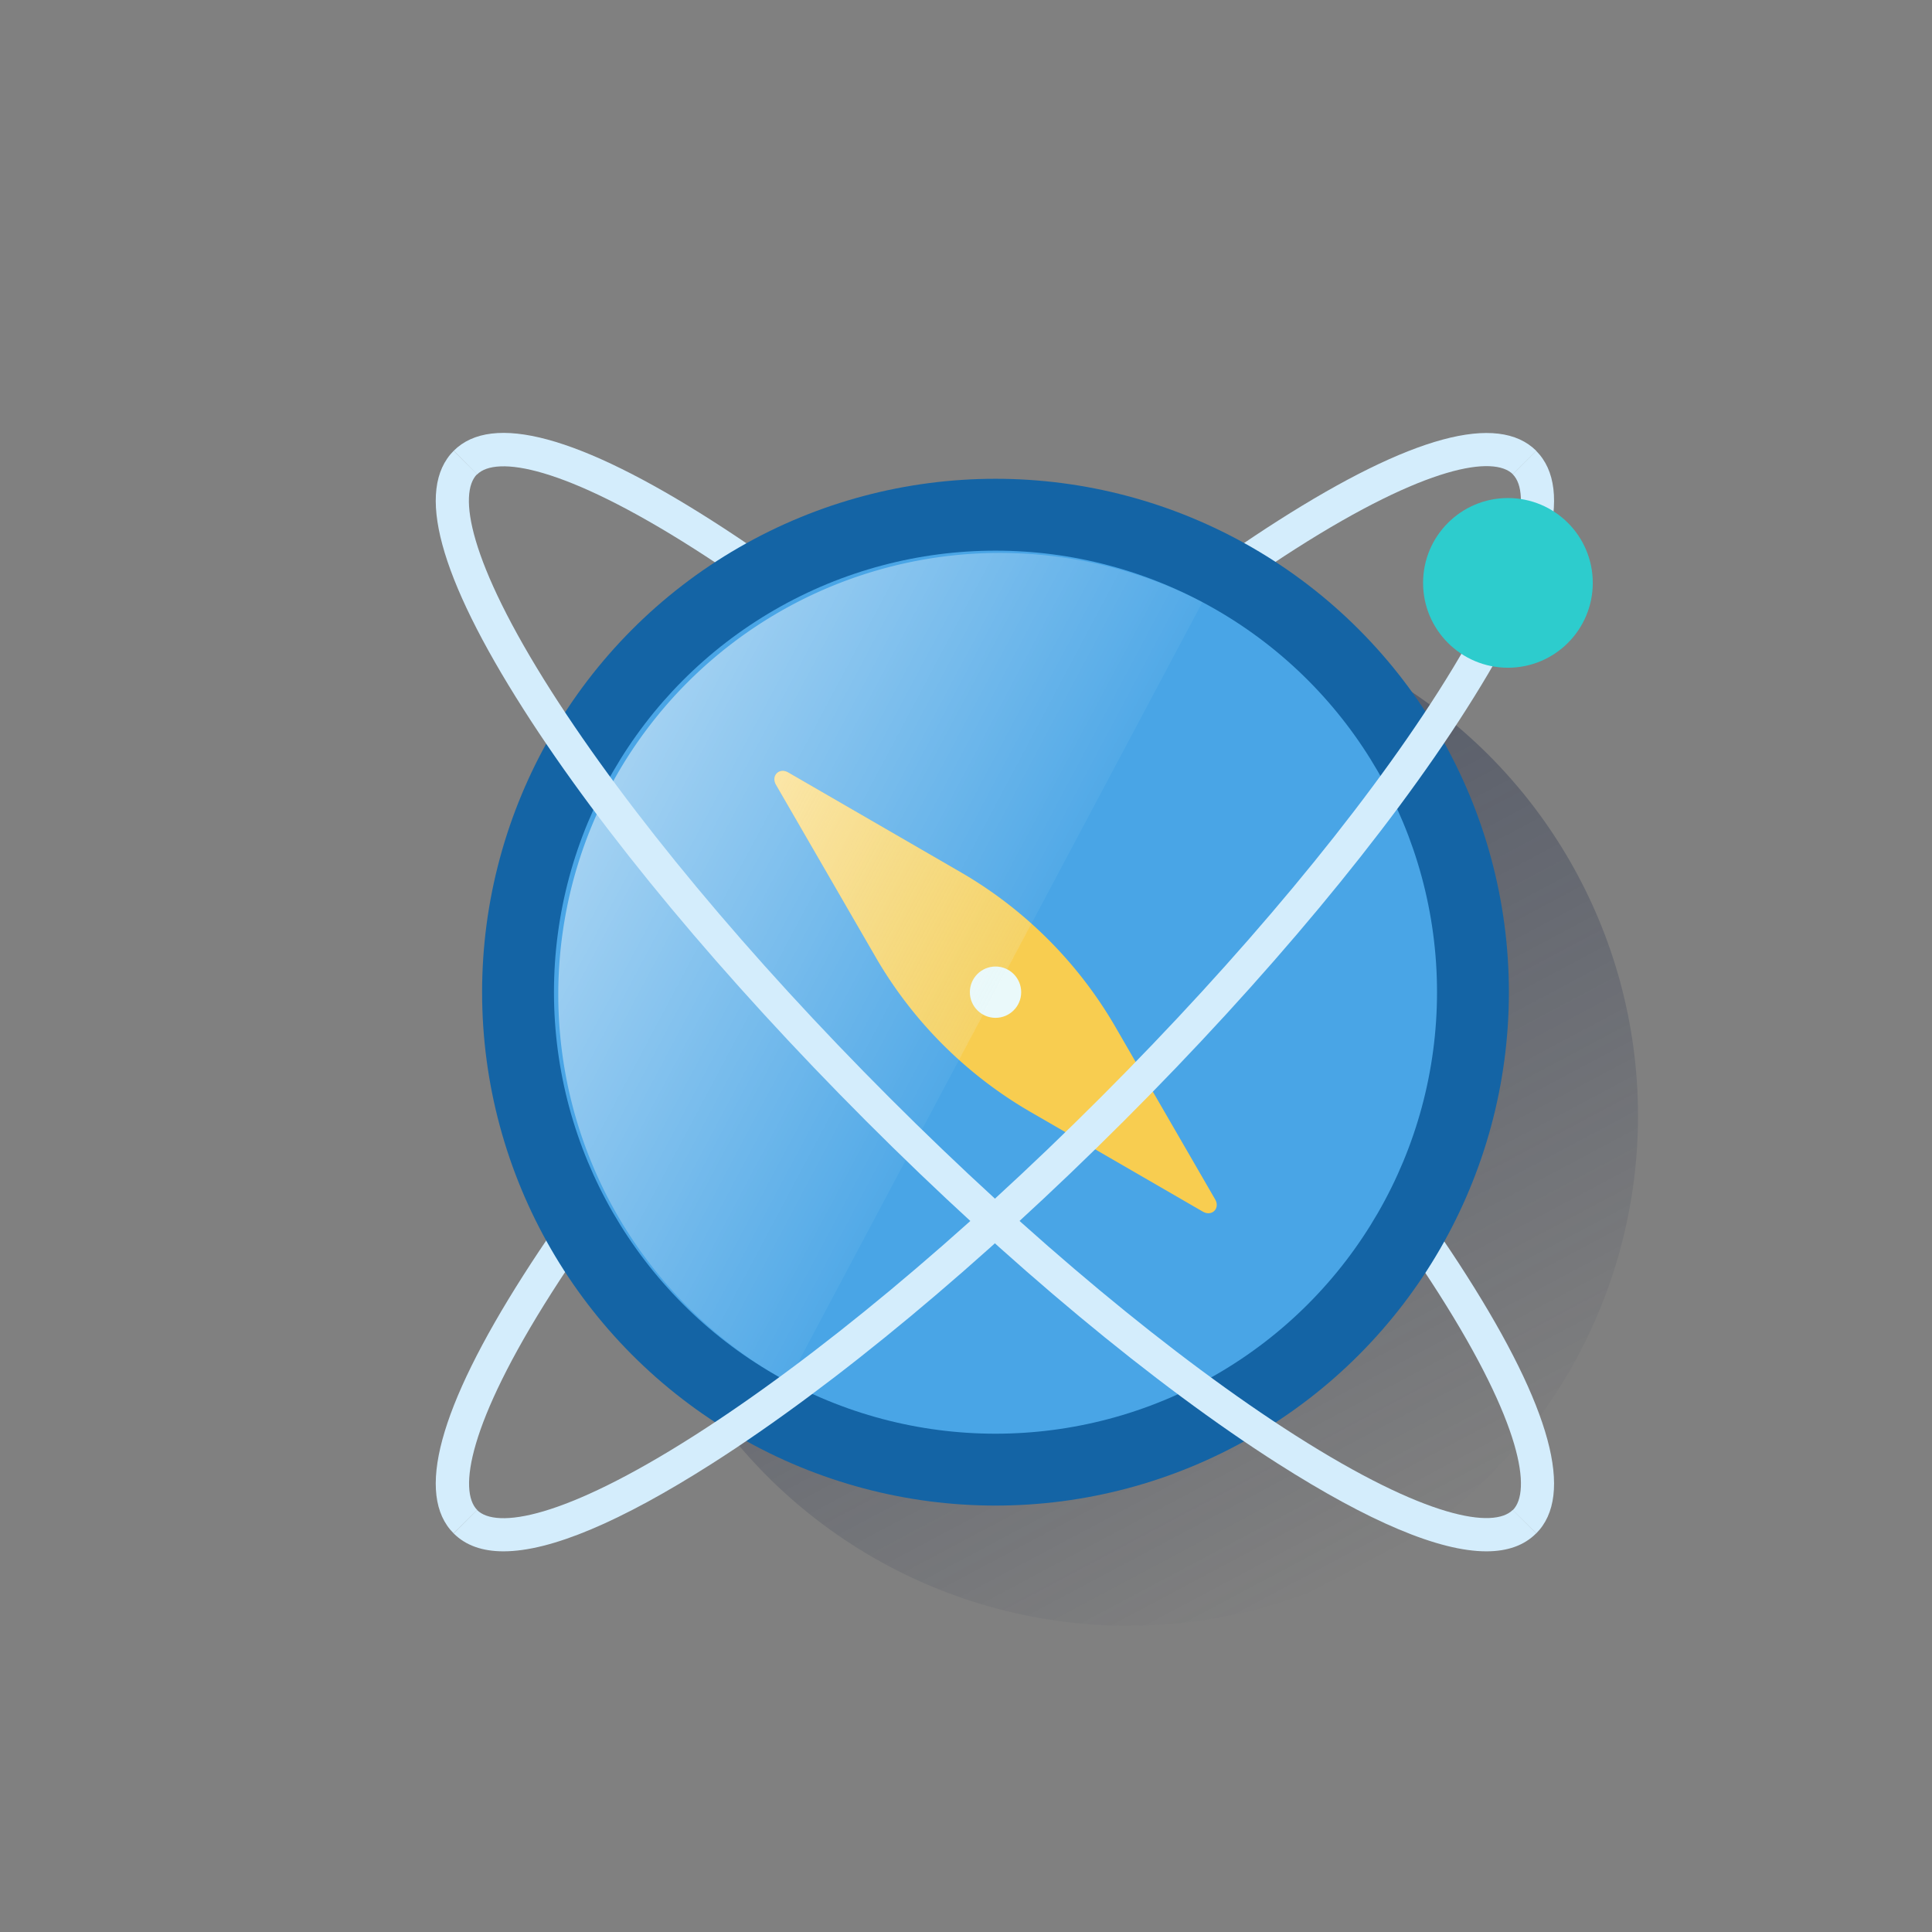 <svg id="Contenido" xmlns="http://www.w3.org/2000/svg" xmlns:xlink="http://www.w3.org/1999/xlink" viewBox="0 0 600 600"><rect x="0" y="0" width="600" height="600" fill="#808080" stroke="none"/><defs><style>.cls-1{fill:url(#Degradado_sin_nombre_7);}.cls-2{fill:#d4edfc;}.cls-3{fill:#1464a5;}.cls-4{fill:#49a5e6;}.cls-5,.cls-8{opacity:0.5;}.cls-5{fill:url(#Degradado_sin_nombre_84);}.cls-6{fill:#f8cd50;}.cls-7{fill:#eaf9fa;}.cls-8{fill:url(#Degradado_sin_nombre_58);}.cls-9{fill:#2dcccd;}</style><linearGradient id="Degradado_sin_nombre_7" x1="275.94" y1="206.61" x2="424.69" y2="486.37" gradientUnits="userSpaceOnUse"><stop offset="0" stop-color="#192647"/><stop offset="0" stop-color="#192647" stop-opacity="0.5"/><stop offset="1" stop-color="#192647" stop-opacity="0"/></linearGradient><linearGradient id="Degradado_sin_nombre_84" x1="411.93" y1="3353.45" x2="290.95" y2="3289.13" gradientTransform="translate(600 3597.19) rotate(180)" gradientUnits="userSpaceOnUse"><stop offset="0" stop-color="#fff"/><stop offset="1" stop-color="#fff" stop-opacity="0.1"/></linearGradient><linearGradient id="Degradado_sin_nombre_58" x1="229.38" y1="262.25" x2="310.45" y2="305.36" gradientUnits="userSpaceOnUse"><stop offset="0" stop-color="#fff"/><stop offset="1" stop-color="#e7f6f7" stop-opacity="0.3"/><stop offset="1" stop-color="#fff" stop-opacity="0.5"/></linearGradient></defs><title>EXPERIENCE</title><circle class="cls-1" cx="350.31" cy="346.49" r="158.39"/><path class="cls-2" d="M477.08,476.22,469.8,469c5.88-5.88,2.89-26.7-23.13-67.51-24-37.63-61.26-82.4-104.93-126.07s-88.45-80.94-126.08-104.93c-40.8-26-61.62-29-67.5-23.14L140.89,140c11.94-11.94,39-4.63,80.3,21.73,38.24,24.39,83.64,62.15,127.82,106.33S431,357.67,455.34,395.91C481.7,437.26,489,464.28,477.08,476.22Z"/><path class="cls-2" d="M140.89,476.22c-11.95-11.94-4.63-39,21.73-80.31C187,357.67,224.76,312.28,269,268.09s89.58-81.94,127.82-106.33c41.34-26.36,68.36-33.67,80.31-21.73l-7.28,7.27c-5.87-5.87-26.69-2.88-67.5,23.14-37.63,24-82.41,61.25-126.08,104.93s-80.94,88.44-104.93,126.07c-26,40.81-29,61.63-23.13,67.51Z"/><circle class="cls-3" cx="309.16" cy="308.13" r="159.44"/><circle class="cls-4" cx="309.16" cy="308.13" r="137.12"/><path class="cls-5" d="M244.66,429.15,373.43,187A137.14,137.14,0,0,0,244.66,429.15Z"/><path class="cls-6" d="M298.56,271l-53.75-31.09c-2.81-1.63-5.44,1-3.81,3.82l31.09,53.75a132,132,0,0,0,47.71,47.71l53.75,31.09c2.82,1.63,5.45-1,3.82-3.81l-31.09-53.76A131.9,131.9,0,0,0,298.56,271Z"/><circle class="cls-7" cx="309.17" cy="308.13" r="7.97"/><path class="cls-8" d="M298.56,271l-53.75-31.09c-2.81-1.63-5.44,1-3.81,3.82l31.09,53.75a131.24,131.24,0,0,0,20.45,26.65c1.71,1.72,3.47,3.37,5.26,5l22.49-42.3A130.07,130.07,0,0,0,298.56,271Z"/><path class="cls-2" d="M156.36,481.78q-9.9,0-15.47-5.56l7.27-7.27c5.88,5.87,26.7,2.88,67.5-23.14,37.63-24,82.41-61.25,126.08-104.92s80.94-88.45,104.93-126.08c26-40.81,29-61.63,23.13-67.51l7.28-7.27C489,152,481.7,179,455.34,220.34,431,258.58,393.2,304,349,348.16S259.43,430.1,221.19,454.49C192.69,472.66,171,481.78,156.36,481.78Z"/><path class="cls-2" d="M461.61,481.78c-14.64,0-36.34-9.12-64.84-27.29C358.53,430.1,313.13,392.34,269,348.16S187,258.58,162.62,220.34C136.26,179,128.94,152,140.89,140l7.27,7.27c-5.88,5.88-2.89,26.7,23.13,67.51,24,37.63,61.26,82.4,104.93,126.08s88.45,80.93,126.08,104.92c40.81,26,61.63,29,67.5,23.14l7.28,7.27C473.37,479.93,468.2,481.78,461.61,481.78Z"/><circle class="cls-9" cx="468.3" cy="181.02" r="26.35"/></svg>